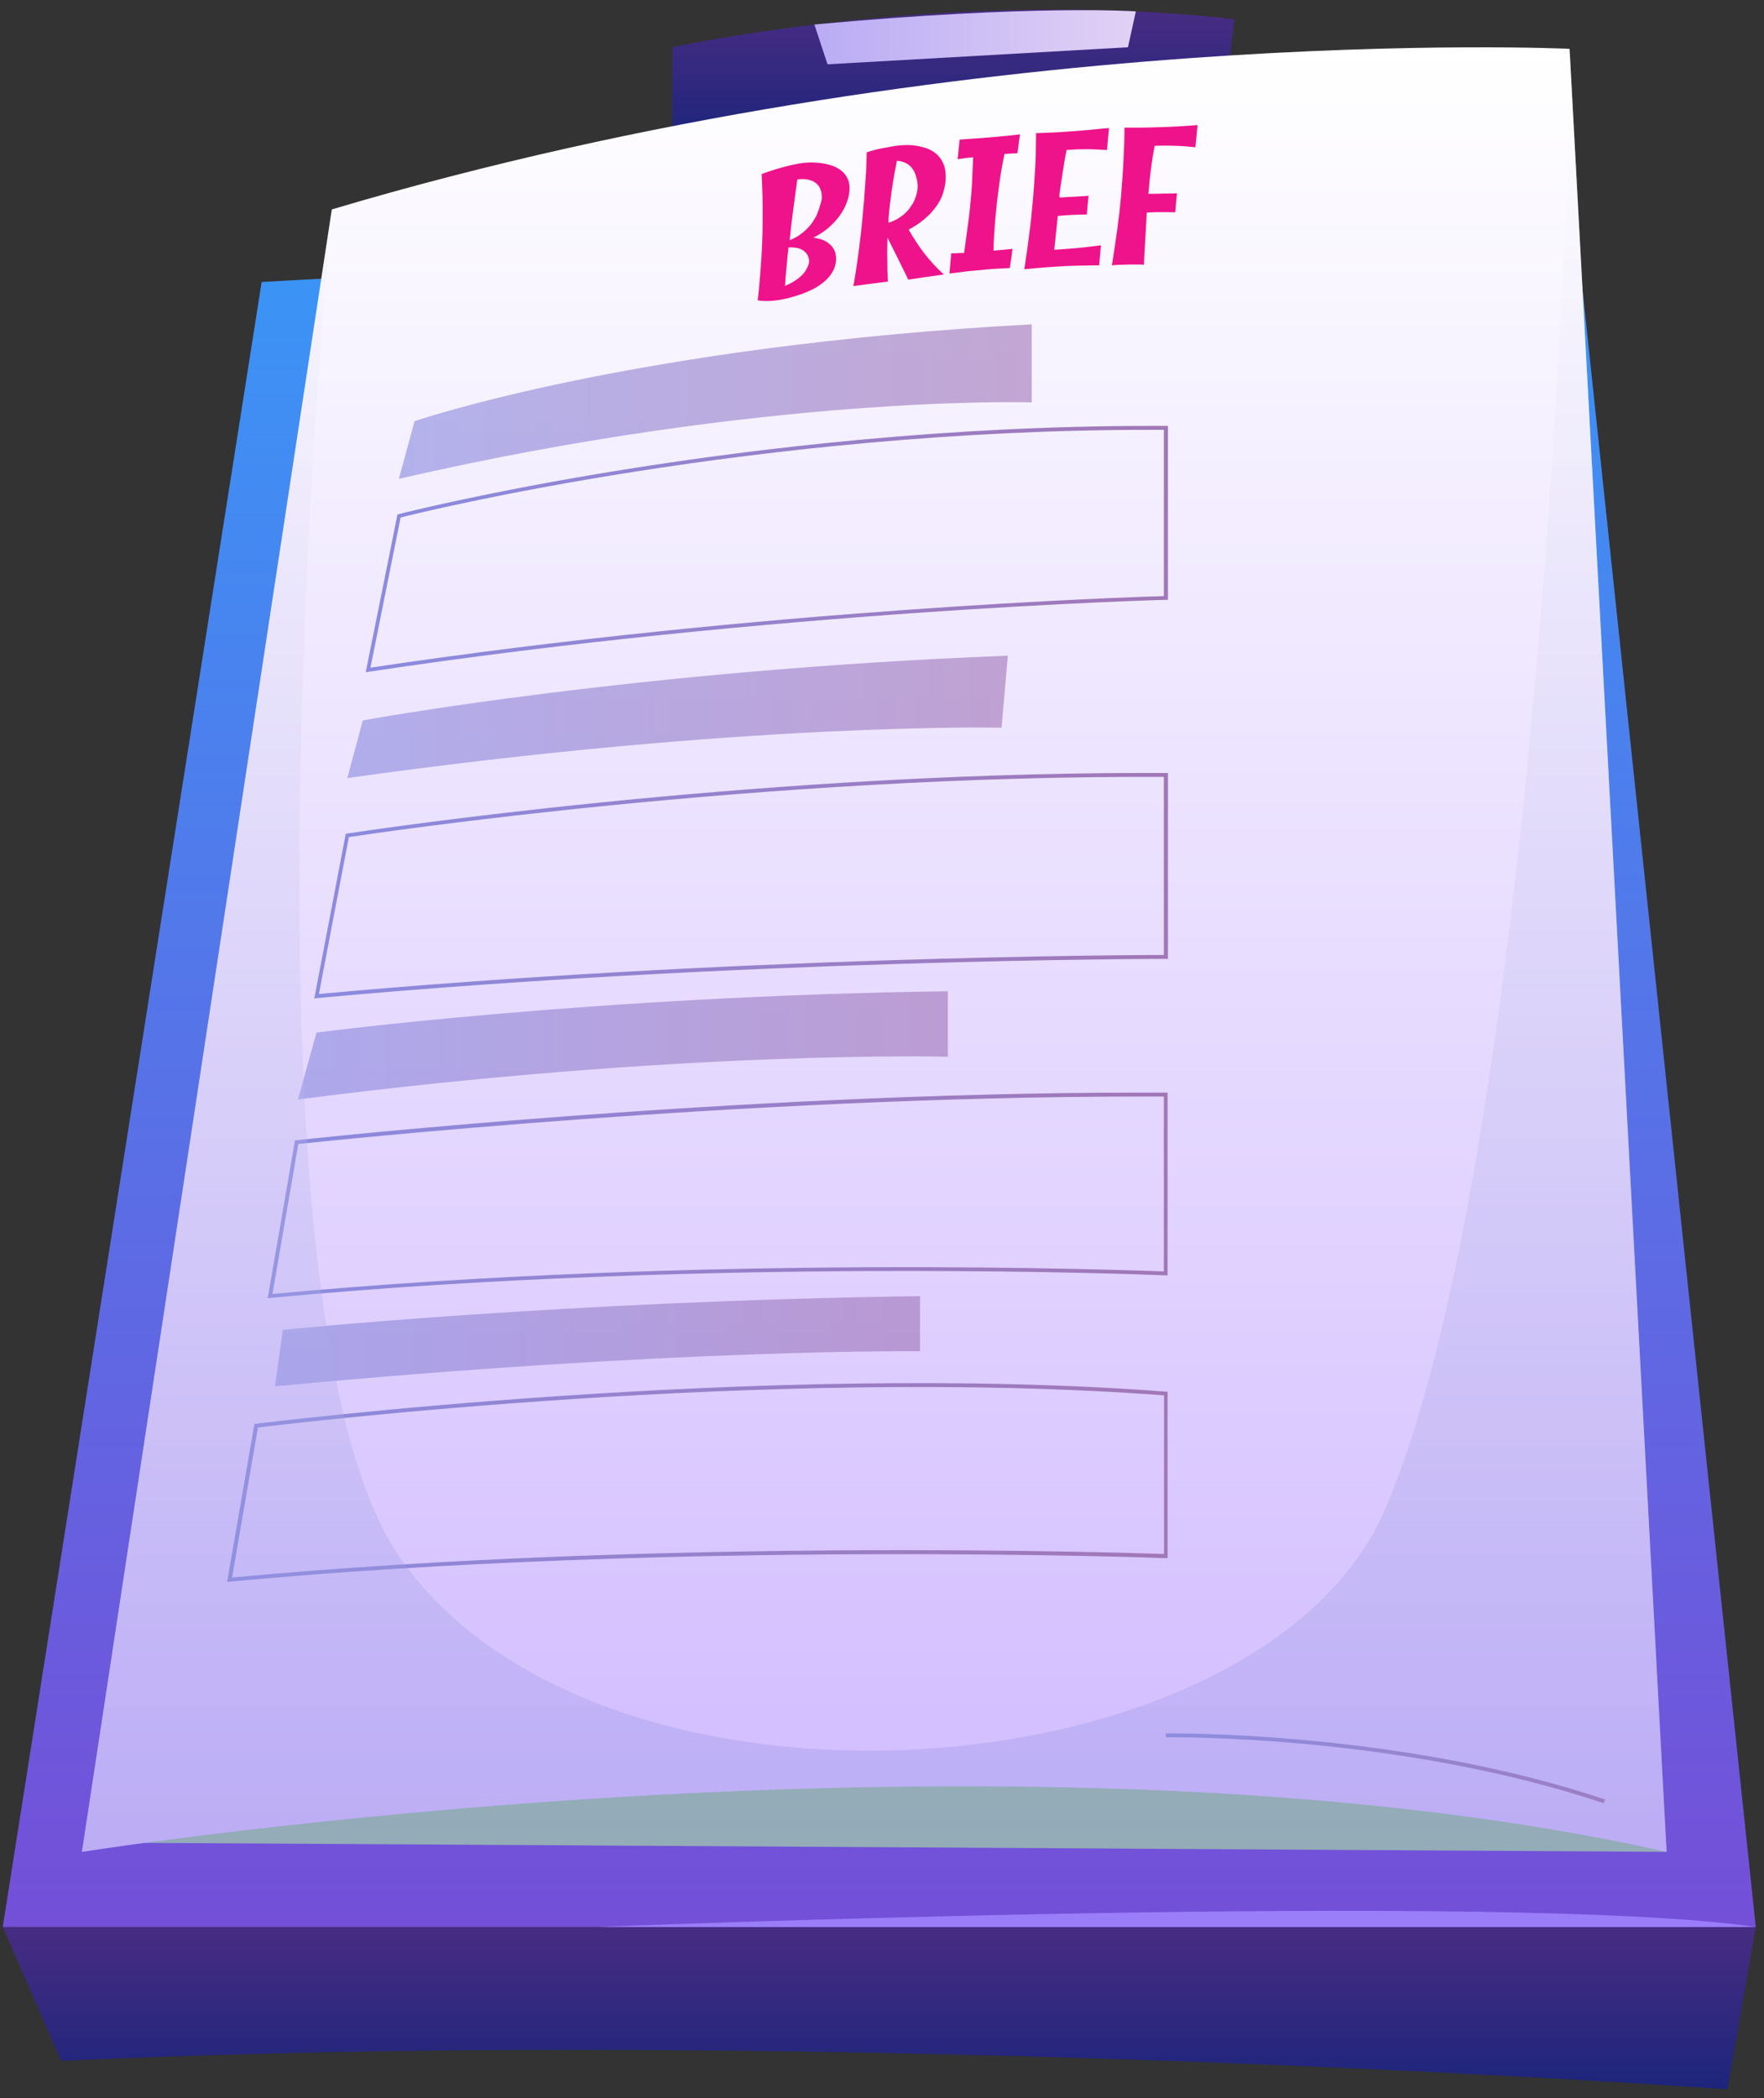 <svg width="90" height="107" viewBox="0 0 90 107" fill="none" xmlns="http://www.w3.org/2000/svg">
<rect x="0" y="0" width="90" height="107" fill="#333333" stroke="none"/>
<path d="M3.12 105.1L0.14 98.27H89.58L88.13 106.55C88.14 106.55 42.75 103.25 3.12 105.1Z" fill="url(#paint0_linear_1339_3910)"/>
<path d="M0.14 98.27L13.35 14.38L80.31 10.68L89.58 98.27H0.14Z" fill="url(#paint1_linear_1339_3910)"/>
<path d="M34.3 7.29V2.41C34.3 2.41 48.37 -0.68 62.98 0.98L62.44 5.76C62.44 5.76 50.64 4.47 34.3 7.29Z" fill="url(#paint2_linear_1339_3910)"/>
<path d="M34.3 7.29L35.89 8.33L60.56 7.29L62.44 5.75C62.44 5.76 49.06 4.1 34.3 7.29Z" fill="#140047"/>
<path opacity="0.86" d="M7.36 93.98L85.03 94.44L77.69 14.97L22.01 13.98L7.36 93.98Z" fill="#9ABAB3"/>
<path d="M85.03 94.44C51.54 86.91 4.18 94.44 4.18 94.44L16.93 10.68C49.3 1.04 80.08 2.49 80.08 2.49L80.09 2.67L85.03 94.44Z" fill="url(#paint3_linear_1339_3910)"/>
<path d="M43.34 9.74C43.32 9.93 43.28 10.14 43.19 10.36C43.11 10.58 42.99 10.79 42.84 11C42.69 11.21 42.5 11.41 42.28 11.61C42.06 11.8 41.79 11.97 41.5 12.12C41.78 12.16 41.99 12.22 42.15 12.32C42.31 12.42 42.42 12.52 42.5 12.64C42.58 12.76 42.62 12.87 42.64 12.99C42.66 13.1 42.66 13.2 42.66 13.27C42.64 13.51 42.57 13.72 42.45 13.91C42.33 14.1 42.18 14.26 42.01 14.4C41.83 14.54 41.64 14.67 41.43 14.77C41.22 14.87 41.01 14.96 40.8 15.03C40.59 15.1 40.4 15.15 40.23 15.2C40.05 15.24 39.91 15.27 39.81 15.29C39.68 15.31 39.54 15.33 39.4 15.34C39.28 15.35 39.15 15.35 39.02 15.35C38.89 15.35 38.77 15.34 38.66 15.31C38.73 14.71 38.78 14.12 38.82 13.54C38.88 12.74 38.91 11.96 38.91 11.19C38.92 10.42 38.9 9.65 38.86 8.88C39.08 8.79 39.3 8.72 39.52 8.65C39.74 8.58 39.94 8.53 40.12 8.48C40.33 8.43 40.53 8.38 40.71 8.35C40.86 8.32 41.03 8.3 41.22 8.29C41.41 8.28 41.61 8.29 41.81 8.31C42.01 8.33 42.21 8.37 42.4 8.43C42.59 8.49 42.76 8.58 42.91 8.69C43.06 8.8 43.17 8.95 43.25 9.12C43.33 9.29 43.36 9.5 43.34 9.74ZM41.28 13.35C41.29 13.21 41.24 13.07 41.17 12.96C41.14 12.91 41.09 12.87 41.04 12.82C40.99 12.77 40.93 12.74 40.85 12.7C40.77 12.67 40.68 12.64 40.58 12.63C40.48 12.62 40.36 12.61 40.23 12.62C40.19 12.95 40.16 13.28 40.13 13.6C40.1 13.92 40.07 14.25 40.05 14.58C40.19 14.52 40.32 14.46 40.44 14.39C40.55 14.32 40.65 14.26 40.74 14.19C40.82 14.12 40.9 14.05 40.96 13.99C41.02 13.92 41.07 13.86 41.11 13.79C41.2 13.64 41.27 13.48 41.28 13.35ZM41.92 10.18C41.92 10.18 41.92 10.16 41.93 10.1C41.93 10.04 41.93 9.97 41.92 9.88C41.91 9.8 41.88 9.7 41.84 9.61C41.8 9.51 41.73 9.42 41.64 9.35C41.55 9.27 41.42 9.21 41.27 9.17C41.12 9.13 40.92 9.12 40.68 9.15C40.61 9.67 40.54 10.18 40.47 10.7C40.4 11.21 40.34 11.73 40.29 12.25C40.47 12.18 40.62 12.1 40.77 12C40.91 11.9 41.04 11.8 41.15 11.69C41.26 11.58 41.36 11.47 41.44 11.35C41.52 11.23 41.59 11.12 41.65 11.01C41.76 10.74 41.86 10.46 41.92 10.18Z" fill="#EF138B"/>
<path d="M48.24 9.25C48.22 9.46 48.17 9.68 48.1 9.9C48.02 10.12 47.91 10.34 47.75 10.55C47.6 10.76 47.41 10.97 47.18 11.16C46.95 11.36 46.68 11.54 46.36 11.71C46.6 12.13 46.86 12.53 47.15 12.91C47.44 13.29 47.78 13.65 48.15 14C47.42 14.1 47.06 14.15 46.34 14.26C45.92 13.4 45.71 12.98 45.28 12.12C45.27 12.5 45.26 12.88 45.27 13.25C45.27 13.63 45.28 13.99 45.3 14.36C44.6 14.45 44.24 14.49 43.54 14.59C43.67 13.87 43.77 13.15 43.86 12.43C43.95 11.71 44.02 10.99 44.08 10.27C44.11 9.85 44.14 9.44 44.17 9.02C44.2 8.61 44.21 8.19 44.22 7.77C44.48 7.68 44.74 7.61 45.01 7.56C45.27 7.51 45.5 7.47 45.68 7.44C45.81 7.42 45.97 7.41 46.15 7.4C46.33 7.39 46.53 7.4 46.73 7.43C46.93 7.46 47.13 7.51 47.32 7.58C47.51 7.65 47.68 7.76 47.83 7.9C47.97 8.04 48.09 8.22 48.17 8.44C48.24 8.66 48.27 8.93 48.24 9.25ZM45.33 11.36C45.5 11.31 45.65 11.24 45.79 11.16C45.92 11.08 46.04 11 46.14 10.91C46.24 10.82 46.33 10.73 46.4 10.63C46.47 10.53 46.53 10.44 46.59 10.35C46.7 10.13 46.78 9.9 46.81 9.66C46.81 9.65 46.81 9.61 46.82 9.54C46.82 9.47 46.82 9.38 46.8 9.28C46.79 9.18 46.76 9.06 46.72 8.94C46.68 8.82 46.63 8.71 46.55 8.6C46.47 8.49 46.37 8.4 46.24 8.33C46.11 8.26 45.95 8.21 45.76 8.2C45.66 8.7 45.57 9.2 45.5 9.69C45.43 10.18 45.37 10.68 45.33 11.18C45.34 11.25 45.34 11.28 45.33 11.36Z" fill="#EF138B"/>
<path d="M51.52 13.67C51.33 13.68 51.13 13.69 50.94 13.7C50.75 13.71 50.55 13.72 50.36 13.74C50.04 13.77 49.72 13.8 49.4 13.83C49.08 13.87 48.76 13.91 48.44 13.95C48.48 13.54 48.5 13.33 48.53 12.92C48.64 12.92 48.75 12.92 48.86 12.91C48.97 12.9 49.08 12.9 49.19 12.9C49.26 12.4 49.32 11.91 49.39 11.42C49.46 10.93 49.51 10.44 49.55 9.95C49.58 9.62 49.6 9.3 49.61 8.98C49.62 8.66 49.64 8.34 49.65 8.02C49.52 8.03 49.39 8.05 49.26 8.06C49.13 8.08 48.99 8.1 48.86 8.12C48.9 7.72 48.92 7.52 48.96 7.12C49.33 7.09 49.71 7.07 50.08 7.04C50.46 7.01 50.83 6.98 51.21 6.94C51.35 6.93 51.48 6.92 51.62 6.9C51.76 6.89 51.9 6.87 52.04 6.85C51.99 7.23 51.96 7.42 51.91 7.81C51.8 7.82 51.69 7.83 51.58 7.83C51.47 7.84 51.36 7.84 51.25 7.85C51.13 8.43 51.03 9 50.96 9.57C50.88 10.14 50.82 10.71 50.77 11.28C50.73 11.78 50.7 12.28 50.69 12.78C50.85 12.77 51 12.75 51.17 12.74C51.33 12.72 51.5 12.71 51.66 12.69C51.61 13.09 51.58 13.28 51.52 13.67Z" fill="#EF138B"/>
<path d="M55.45 10.94C55.3 10.94 55.15 10.94 54.99 10.95C54.83 10.95 54.68 10.96 54.52 10.97C54.43 10.97 54.34 10.98 54.25 10.99C54.15 11 54.06 11 53.97 11.01C53.9 11.7 53.86 12.05 53.79 12.74C54.19 12.71 54.58 12.68 54.96 12.65C55.34 12.61 55.74 12.57 56.17 12.51C56.13 12.92 56.12 13.12 56.08 13.53C55.81 13.53 55.54 13.54 55.29 13.54C55.03 13.55 54.78 13.55 54.53 13.56C54.15 13.58 53.78 13.6 53.41 13.63C53.04 13.66 52.66 13.69 52.26 13.73C52.35 13.13 52.44 12.54 52.51 11.95C52.59 11.36 52.65 10.77 52.7 10.18C52.75 9.61 52.79 9.04 52.82 8.48C52.85 7.92 52.86 7.36 52.86 6.79C53.44 6.77 53.99 6.75 54.51 6.71C54.84 6.69 55.18 6.66 55.51 6.63C55.84 6.6 56.2 6.56 56.58 6.53C56.54 6.98 56.52 7.2 56.48 7.65C56.18 7.63 55.88 7.62 55.59 7.61C55.29 7.61 55 7.61 54.71 7.63C54.6 7.64 54.54 7.64 54.42 7.65C54.33 8.05 54.27 8.46 54.21 8.86C54.16 9.26 54.01 10.01 54.06 10.06C54.08 10.08 54.31 10.06 54.44 10.05C54.57 10.04 54.7 10.04 54.84 10.03C54.95 10.02 55.07 10.02 55.18 10.01C55.3 10 55.42 10 55.54 9.98C55.5 10.36 55.48 10.56 55.45 10.94Z" fill="#EF138B"/>
<path d="M59.96 10.83C59.81 10.82 59.66 10.82 59.5 10.82C59.34 10.82 59.19 10.82 59.03 10.82C58.95 10.82 58.86 10.82 58.77 10.83C58.68 10.83 58.6 10.84 58.51 10.84C58.45 11.91 58.42 12.44 58.36 13.5C58.25 13.49 58.13 13.49 58 13.49C57.87 13.49 57.74 13.49 57.62 13.49C57.5 13.49 57.38 13.5 57.28 13.5C57.17 13.5 57.08 13.51 57 13.51C56.91 13.52 56.82 13.52 56.73 13.53C56.83 12.93 56.91 12.33 57 11.73C57.08 11.14 57.15 10.54 57.2 9.94C57.25 9.36 57.29 8.79 57.32 8.22C57.35 7.65 57.37 7.08 57.37 6.51C57.95 6.51 58.5 6.51 59.03 6.49C59.37 6.48 59.7 6.47 60.03 6.45C60.37 6.43 60.72 6.41 61.1 6.38C61.06 6.83 61.03 7.06 60.99 7.51C60.69 7.48 60.39 7.45 60.09 7.44C59.79 7.43 59.5 7.42 59.2 7.43C59.08 7.43 59.03 7.43 58.91 7.44C58.84 7.81 58.78 8.17 58.73 8.55C58.68 8.92 58.64 9.3 58.61 9.69C58.6 9.77 58.6 9.8 58.59 9.88C58.71 9.88 58.83 9.89 58.96 9.88C59.08 9.88 59.21 9.88 59.34 9.87C59.45 9.87 59.57 9.87 59.69 9.87C59.81 9.87 59.93 9.86 60.05 9.86C60.01 10.25 59.99 10.44 59.96 10.83Z" fill="#EF138B"/>
<path opacity="0.62" d="M21.15 21.48C21.15 21.48 32.31 17.63 52.64 16.54V20.52C52.64 20.52 39.13 20.09 20.35 24.42L21.15 21.48Z" fill="url(#paint4_linear_1339_3910)"/>
<path opacity="0.62" d="M16.15 52.66C16.15 52.66 30.2 50.8 48.36 50.55V53.89C48.36 53.89 34.88 53.53 15.2 56.07L16.15 52.66Z" fill="url(#paint5_linear_1339_3910)"/>
<path opacity="0.62" d="M14.43 67.82C14.43 67.82 28.77 66.35 46.94 66.1V68.91C46.94 68.91 34.57 68.76 14.03 70.7L14.43 67.82Z" fill="url(#paint6_linear_1339_3910)"/>
<path opacity="0.62" d="M18.51 36.74C18.51 36.74 32.51 34.16 51.42 33.44L51.1 37.11C51.1 37.11 38.07 36.81 17.72 39.68L18.51 36.74Z" fill="url(#paint7_linear_1339_3910)"/>
<path d="M18.66 34.28L20.28 26.23L20.34 26.22C20.52 26.17 37.98 21.72 58.71 21.72C58.97 21.72 59.23 21.72 59.49 21.72H59.59V30.59H59.49C59.29 30.59 39.55 31.13 18.8 34.26L18.66 34.28ZM20.44 26.39L18.9 34.05C38.86 31.05 57.85 30.44 59.38 30.4V21.92C59.15 21.92 58.93 21.92 58.7 21.92C38.6 21.91 21.59 26.1 20.44 26.39Z" fill="url(#paint8_linear_1339_3910)"/>
<path d="M16.03 50.92L16.06 50.79L17.64 42.52L17.71 42.51C17.91 42.48 37.7 39.42 58.37 39.42C58.74 39.42 59.11 39.42 59.49 39.42H59.59V48.9H59.49C59.2 48.9 37.69 48.92 16.17 50.9L16.03 50.92ZM17.8 42.69L16.27 50.69C37.04 48.79 57.77 48.7 59.38 48.7V39.62C38.97 39.52 19.13 42.49 17.8 42.69Z" fill="url(#paint9_linear_1339_3910)"/>
<path d="M13.66 66.21L13.68 66.08L15.05 58.16L15.12 58.15C15.35 58.12 37.4 55.72 58.07 55.72C58.54 55.72 59.01 55.72 59.47 55.72H59.57V65.04H59.47C59.24 65.03 36.45 64.07 13.78 66.19L13.66 66.21ZM15.22 58.34L13.9 65.99C35.76 63.95 57.69 64.78 59.38 64.84V55.92C58.95 55.92 58.51 55.92 58.07 55.92C38.01 55.93 16.65 58.19 15.22 58.34Z" fill="url(#paint10_linear_1339_3910)"/>
<path d="M11.59 80.67L11.61 80.54L12.98 72.62L13.05 72.61C13.31 72.58 38.79 69.4 59.48 70.97L59.57 70.98V79.46H59.47C59.22 79.45 34.39 78.54 11.72 80.66L11.59 80.67ZM13.16 72.8L11.84 80.45C33.74 78.41 57.62 79.19 59.39 79.25V71.16C39.28 69.65 14.68 72.61 13.16 72.8Z" fill="url(#paint11_linear_1339_3910)"/>
<path d="M81.82 91.96C71.35 88.44 59.59 88.59 59.48 88.6V88.4C59.6 88.4 71.39 88.24 81.89 91.77L81.82 91.96Z" fill="url(#paint12_linear_1339_3910)"/>
<path opacity="0.3" d="M85.03 94.44C51.54 86.91 4.18 94.44 4.18 94.44L16.93 10.68C16.93 10.68 11.47 66.43 20.37 79.38C30.5 94.12 64.37 91.64 70.68 76.95C78.49 58.77 80.22 6.15 80.09 2.67L85.03 94.44Z" fill="url(#paint13_linear_1339_3910)"/>
<path d="M41.55 1.25L42.22 3.28L57.55 2.41L57.95 0.58C57.95 0.58 52.7 0.22 41.55 1.25Z" fill="url(#paint14_linear_1339_3910)"/>
<path d="M30.49 98.27C30.49 98.27 76.81 96.42 89.59 98.27H30.49Z" fill="#9A7DF8"/>
<defs>
<linearGradient id="paint0_linear_1339_3910" x1="44.865" y1="106.551" x2="44.865" y2="98.27" gradientUnits="userSpaceOnUse">
<stop stop-color="#1C257B"/>
<stop offset="1" stop-color="#482C83"/>
</linearGradient>
<linearGradient id="paint1_linear_1339_3910" x1="44.865" y1="98.27" x2="44.865" y2="10.679" gradientUnits="userSpaceOnUse">
<stop stop-color="#744FD8"/>
<stop offset="1" stop-color="#3996F7"/>
</linearGradient>
<linearGradient id="paint2_linear_1339_3910" x1="48.637" y1="7.293" x2="48.637" y2="0.489" gradientUnits="userSpaceOnUse">
<stop stop-color="#1C257B"/>
<stop offset="1" stop-color="#482C83"/>
</linearGradient>
<linearGradient id="paint3_linear_1339_3910" x1="44.601" y1="94.438" x2="44.601" y2="2.41" gradientUnits="userSpaceOnUse">
<stop stop-color="#D1BBFF"/>
<stop offset="1" stop-color="white"/>
</linearGradient>
<linearGradient id="paint4_linear_1339_3910" x1="20.358" y1="20.485" x2="52.644" y2="20.485" gradientUnits="userSpaceOnUse">
<stop stop-color="#8B8BE0"/>
<stop offset="1" stop-color="#A177B7"/>
</linearGradient>
<linearGradient id="paint5_linear_1339_3910" x1="15.206" y1="53.312" x2="48.366" y2="53.312" gradientUnits="userSpaceOnUse">
<stop stop-color="#8B8BE0"/>
<stop offset="1" stop-color="#A177B7"/>
</linearGradient>
<linearGradient id="paint6_linear_1339_3910" x1="14.033" y1="68.401" x2="46.939" y2="68.401" gradientUnits="userSpaceOnUse">
<stop stop-color="#8B8BE0"/>
<stop offset="1" stop-color="#A177B7"/>
</linearGradient>
<linearGradient id="paint7_linear_1339_3910" x1="17.716" y1="36.559" x2="51.415" y2="36.559" gradientUnits="userSpaceOnUse">
<stop stop-color="#8B8BE0"/>
<stop offset="1" stop-color="#A177B7"/>
</linearGradient>
<linearGradient id="paint8_linear_1339_3910" x1="18.656" y1="27.997" x2="59.58" y2="27.997" gradientUnits="userSpaceOnUse">
<stop stop-color="#8B8BE0"/>
<stop offset="1" stop-color="#A177B7"/>
</linearGradient>
<linearGradient id="paint9_linear_1339_3910" x1="16.029" y1="45.169" x2="59.58" y2="45.169" gradientUnits="userSpaceOnUse">
<stop stop-color="#8B8BE0"/>
<stop offset="1" stop-color="#A177B7"/>
</linearGradient>
<linearGradient id="paint10_linear_1339_3910" x1="13.658" y1="60.971" x2="59.58" y2="60.971" gradientUnits="userSpaceOnUse">
<stop stop-color="#8B8BE0"/>
<stop offset="1" stop-color="#A177B7"/>
</linearGradient>
<linearGradient id="paint11_linear_1339_3910" x1="11.595" y1="75.606" x2="59.58" y2="75.606" gradientUnits="userSpaceOnUse">
<stop stop-color="#8B8BE0"/>
<stop offset="1" stop-color="#A177B7"/>
</linearGradient>
<linearGradient id="paint12_linear_1339_3910" x1="59.478" y1="90.174" x2="81.888" y2="90.174" gradientUnits="userSpaceOnUse">
<stop stop-color="#8B8BE0"/>
<stop offset="1" stop-color="#A177B7"/>
</linearGradient>
<linearGradient id="paint13_linear_1339_3910" x1="44.601" y1="94.438" x2="44.601" y2="2.67" gradientUnits="userSpaceOnUse">
<stop stop-color="#8B8BE0"/>
<stop offset="1" stop-color="white"/>
</linearGradient>
<linearGradient id="paint14_linear_1339_3910" x1="41.549" y1="1.901" x2="57.95" y2="1.901" gradientUnits="userSpaceOnUse">
<stop stop-color="#B9ACF4"/>
<stop offset="1" stop-color="#E1D1F5"/>
</linearGradient>
</defs>
</svg>

